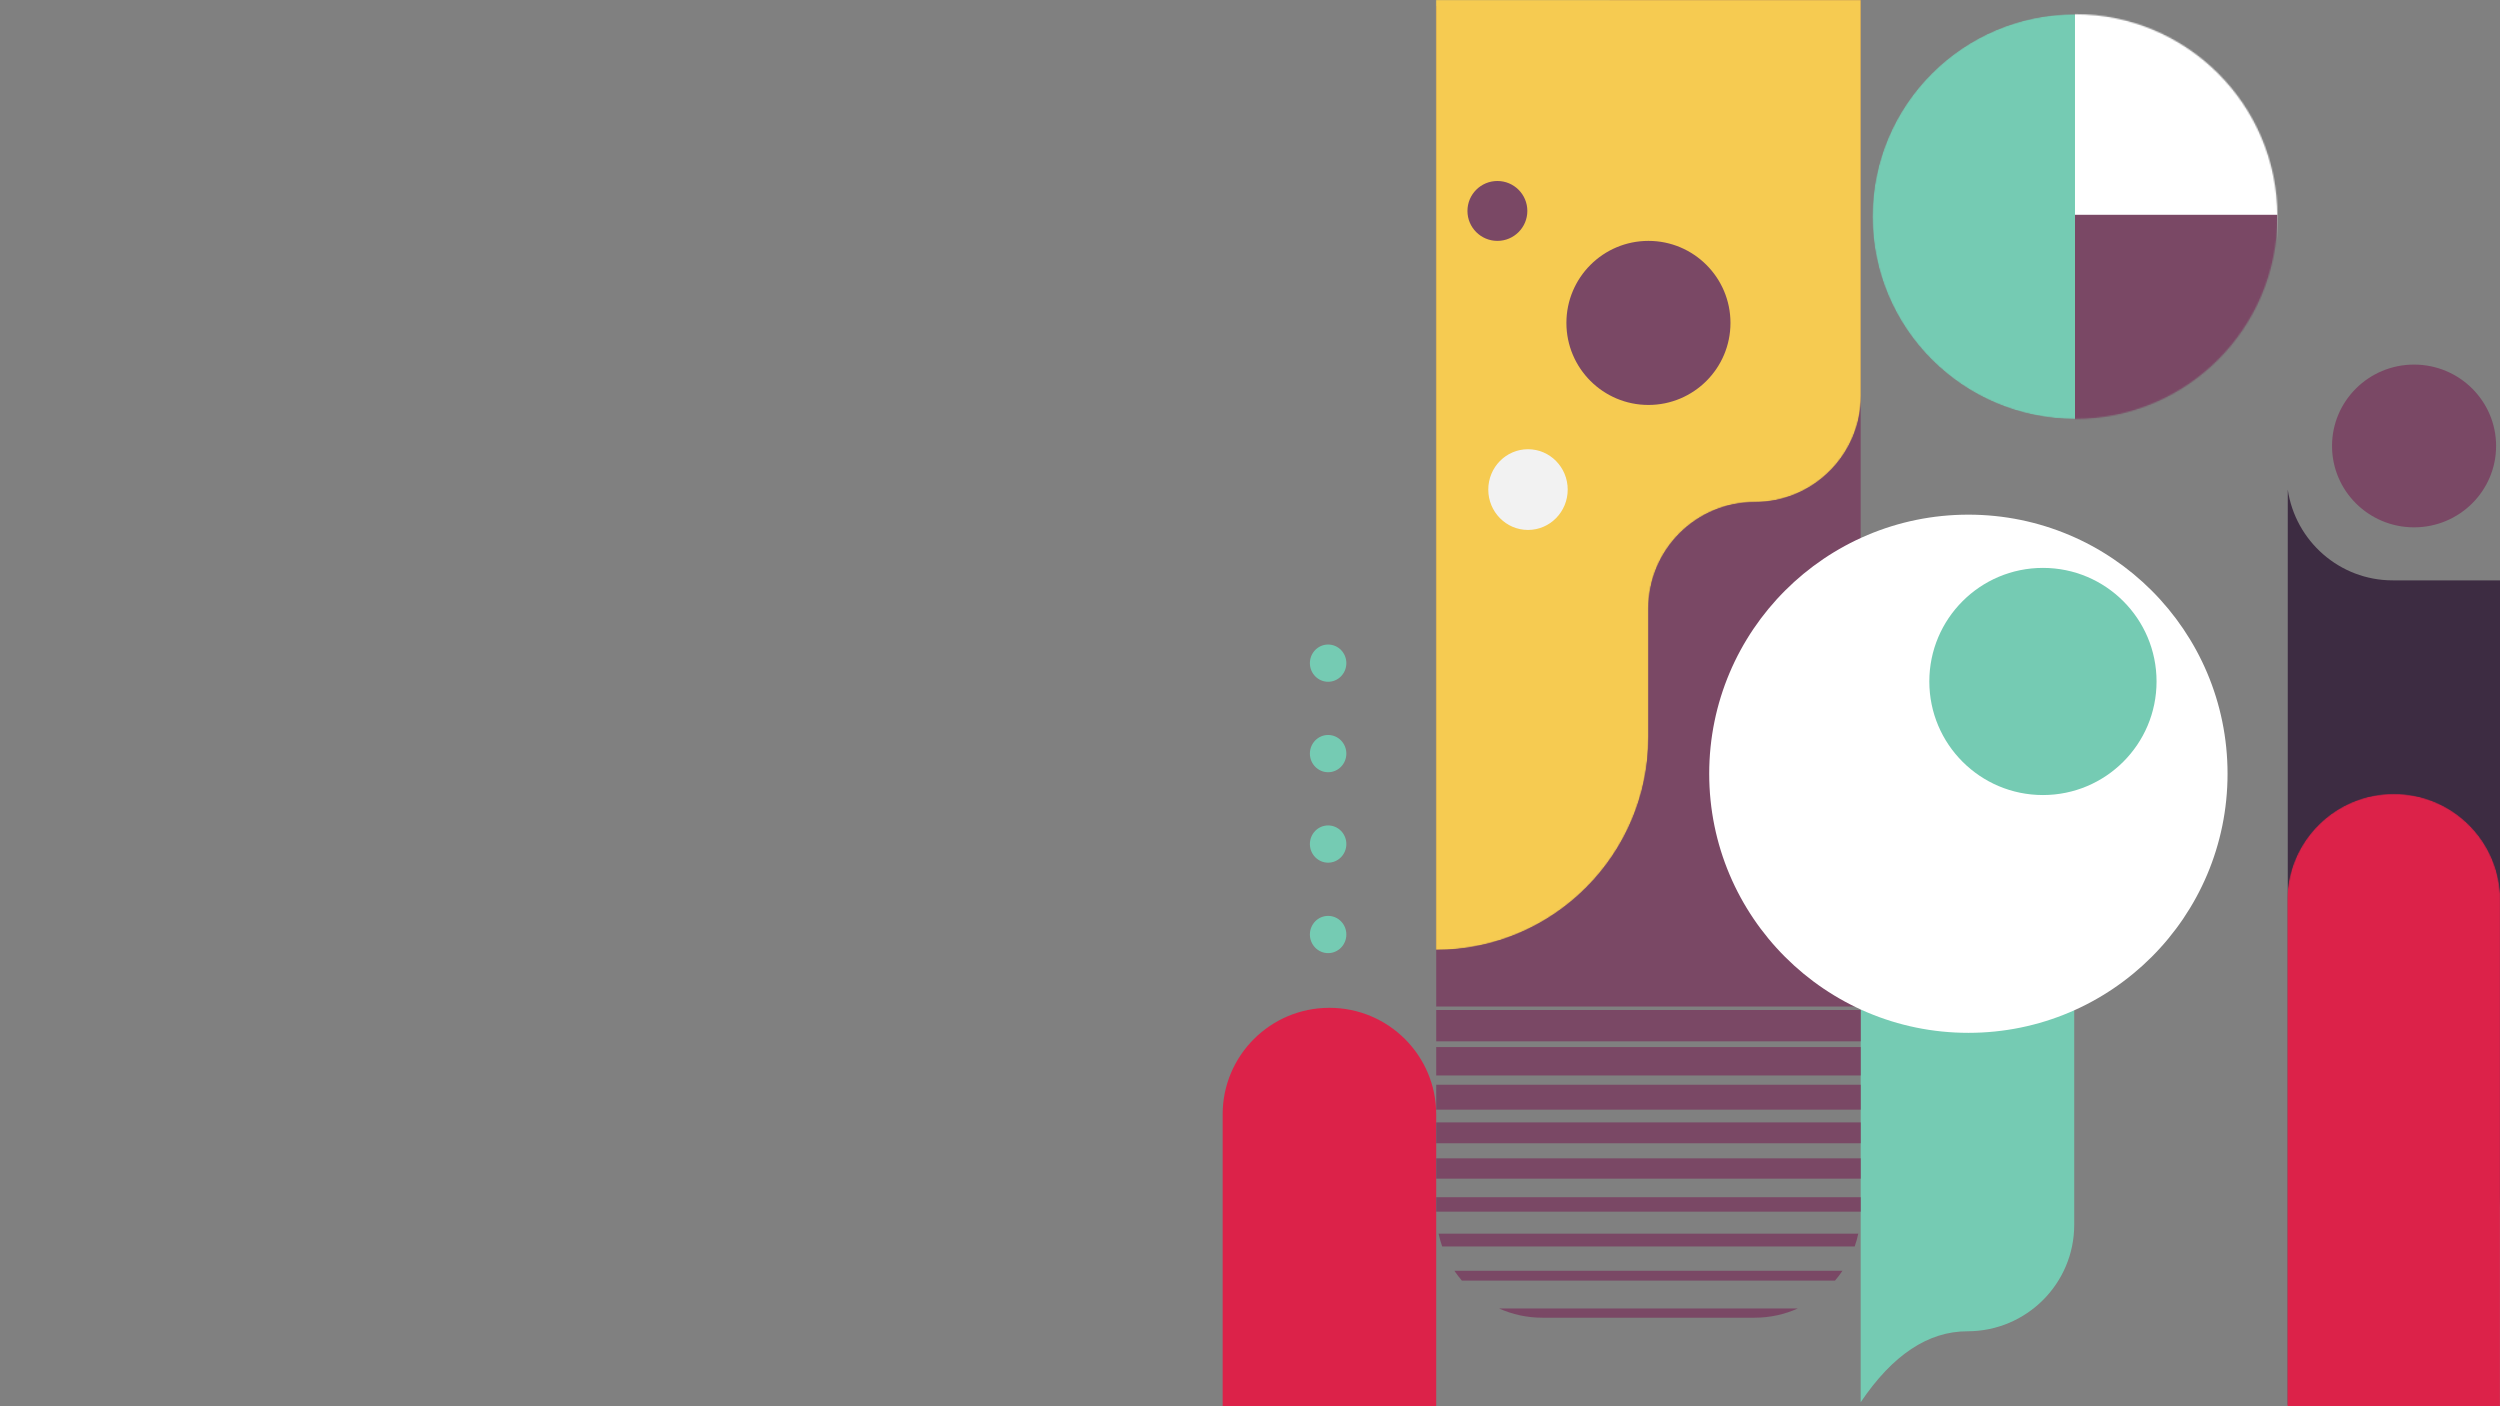 <svg width="1920" height="1080" viewBox="0 0 1920 1080" fill="none" xmlns="http://www.w3.org/2000/svg">
<rect x="0" y="0" width="1920" height="1080" fill="#808080" stroke="none"/>
<g clip-path="url(#clip0_12_2)">
<path fill-rule="evenodd" clip-rule="evenodd" d="M1511 694.737C1556.29 694.737 1593 731.343 1593 776.5V940.661C1593 985.818 1556.29 1022.42 1511 1022.42C1480.81 1022.42 1453.48 1040.59 1429 1076.93V776.5C1429 731.343 1465.71 694.737 1511 694.737Z" fill="#75CBB3"/>
<path fill-rule="evenodd" clip-rule="evenodd" d="M1021 774C1066.29 774 1103 810.625 1103 855.805V1081.5C1035.5 1081.5 1080.79 1081.5 1035.5 1081.5H939V855.805C939 810.625 975.713 774 1021 774Z" fill="#DC2249"/>
<path fill-rule="evenodd" clip-rule="evenodd" d="M1429 773.018H1103V4.688H1236.12V0H1429V773.018ZM1429 775.689V799.72H1103V775.689H1429ZM1429 804.171V825.977H1103V804.171H1429ZM1429 833.098V852.234H1103V833.098H1429ZM1429 862.025V878.046H1103V862.025H1429ZM1429 889.617V905.193H1103V889.617H1429ZM1429 919.434V930.086C1429 930.244 1429 930.402 1429 930.559H1103C1103 930.402 1103 930.244 1103 930.086V919.434H1429ZM1427.16 947.471C1426.44 950.815 1425.52 954.083 1424.41 957.261H1107.59C1106.48 954.083 1105.56 950.815 1104.84 947.471H1427.16ZM1415.04 975.952C1413.26 978.588 1411.34 981.114 1409.28 983.518H1122.72C1120.66 981.114 1118.74 978.588 1116.96 975.952H1415.04ZM1380.78 1004.88C1370.62 1009.46 1359.36 1012 1347.5 1012H1184.5C1172.64 1012 1161.38 1009.46 1151.22 1004.88H1380.78H1380.78Z" fill="#7A4865"/>
<mask id="mask0_12_2" style="mask-type:alpha" maskUnits="userSpaceOnUse" x="1102" y="0" width="328" height="730">
<path d="M1102.7 0H1429.22V303.848C1429.22 348.999 1392.68 385.601 1347.59 385.601C1302.51 385.601 1265.96 422.203 1265.96 467.354V566.048C1265.96 656.35 1192.87 729.554 1102.7 729.554V0Z" fill="white"/>
</mask>
<g mask="url(#mask0_12_2)">
<path d="M1102.7 0H1429.22V303.848C1429.22 348.999 1392.68 385.601 1347.59 385.601C1302.51 385.601 1265.96 422.203 1265.96 467.354V566.048C1265.96 656.35 1192.87 729.554 1102.7 729.554V0Z" fill="#F6CB51"/>
</g>
<path fill-rule="evenodd" clip-rule="evenodd" d="M1920 445.721V915.454C1920 960.616 1883.51 997.227 1838.5 997.227C1808.49 997.227 1781.33 1024.48 1757 1079V376C1762.83 415.451 1796.7 445.721 1837.61 445.721H1920Z" fill="#3D2C42"/>
<mask id="mask1_12_2" style="mask-type:alpha" maskUnits="userSpaceOnUse" x="1756" y="609" width="165" height="559">
<path d="M1838.4 609.674C1883.57 609.674 1920.18 646.251 1920.18 691.371V1086.24C1920.18 1131.36 1883.57 1167.94 1838.4 1167.94C1793.24 1167.94 1756.63 1131.36 1756.63 1086.24V691.371C1756.63 646.251 1793.24 609.674 1838.4 609.674Z" fill="white"/>
</mask>
<g mask="url(#mask1_12_2)">
<path d="M1838.4 609.674C1883.57 609.674 1920.18 646.251 1920.18 691.371V1086.24C1880 1086.24 1887.16 1086.24 1842 1086.24C1796.84 1086.24 1782 1086.24 1756.63 1086.24V691.371C1756.63 646.251 1793.24 609.674 1838.4 609.674Z" fill="#DC2249"/>
</g>
<path fill-rule="evenodd" clip-rule="evenodd" d="M1020 662.535C1012.27 662.535 1006 656.131 1006 648.233C1006 640.334 1012.27 633.931 1020 633.931C1027.73 633.931 1034 640.334 1034 648.233C1034 656.131 1027.73 662.535 1020 662.535ZM1020 732C1012.27 732 1006 725.597 1006 717.698C1006 709.8 1012.27 703.397 1020 703.397C1027.73 703.397 1034 709.8 1034 717.698C1034 725.597 1027.73 732 1020 732ZM1020 523.603C1012.27 523.603 1006 517.2 1006 509.302C1006 501.403 1012.27 495 1020 495C1027.73 495 1034 501.403 1034 509.302C1034 517.2 1027.73 523.603 1020 523.603ZM1020 593.069C1012.27 593.069 1006 586.666 1006 578.767C1006 570.869 1012.27 564.466 1020 564.466C1027.73 564.466 1034 570.869 1034 578.767C1034 586.666 1027.73 593.069 1020 593.069Z" fill="#75CBB3"/>
<mask id="mask2_12_2" style="mask-type:alpha" maskUnits="userSpaceOnUse" x="1438" y="10" width="312" height="312">
<path d="M1593.59 321.742C1679.45 321.742 1749.05 252.159 1749.05 166.324C1749.05 80.489 1679.45 10.906 1593.59 10.906C1507.73 10.906 1438.12 80.489 1438.12 166.324C1438.12 252.159 1507.73 321.742 1593.59 321.742Z" fill="white"/>
</mask>
<g mask="url(#mask2_12_2)">
<path d="M1593.59 321.742C1679.45 321.742 1749.05 252.159 1749.05 166.324C1749.05 80.489 1679.45 10.906 1593.59 10.906C1507.73 10.906 1438.12 80.489 1438.12 166.324C1438.12 252.159 1507.73 321.742 1593.59 321.742Z" fill="#75CBB3"/>
<path fill-rule="evenodd" clip-rule="evenodd" d="M1920.88 -0V928.747C1920.88 973.937 1884.25 1010.57 1839.06 1010.57H1675.41C1630.22 1010.57 1593.59 973.937 1593.59 928.747V-0H1920.88Z" fill="white"/>
<path d="M1749.05 164.961H1593.59V429.444H1749.05V164.961Z" fill="#7A4865"/>
</g>
<path d="M1511.72 793.221C1621.65 793.221 1710.76 704.133 1710.76 594.239C1710.76 484.344 1621.65 395.257 1511.72 395.257C1401.79 395.257 1312.67 484.344 1312.67 594.239C1312.67 704.133 1401.79 793.221 1511.72 793.221Z" fill="white"/>
<path d="M1568.98 610.593C1617.16 610.593 1656.23 571.542 1656.23 523.368C1656.23 475.195 1617.16 436.144 1568.98 436.144C1520.79 436.144 1481.72 475.195 1481.72 523.368C1481.72 571.542 1520.79 610.593 1568.98 610.593Z" fill="#75CBB3"/>
<path d="M1266 311C1300.79 311 1329 282.794 1329 248C1329 213.206 1300.79 185 1266 185C1231.21 185 1203 213.206 1203 248C1203 282.794 1231.21 311 1266 311Z" fill="#7A4865"/>
<path d="M1854 405C1888.79 405 1917 377.018 1917 342.5C1917 307.982 1888.79 280 1854 280C1819.21 280 1791 307.982 1791 342.5C1791 377.018 1819.21 405 1854 405Z" fill="#7A4865"/>
<path d="M1150 185C1162.7 185 1173 174.703 1173 162C1173 149.297 1162.7 139 1150 139C1137.3 139 1127 149.297 1127 162C1127 174.703 1137.3 185 1150 185Z" fill="#7A4865"/>
<path d="M1173.5 407C1190.34 407 1204 393.121 1204 376C1204 358.879 1190.34 345 1173.5 345C1156.66 345 1143 358.879 1143 376C1143 393.121 1156.66 407 1173.5 407Z" fill="#F2F2F2"/>
</g>
<defs>
<clipPath id="clip0_12_2">
<rect width="1920" height="1080" fill="white"/>
</clipPath>
</defs>
</svg>
